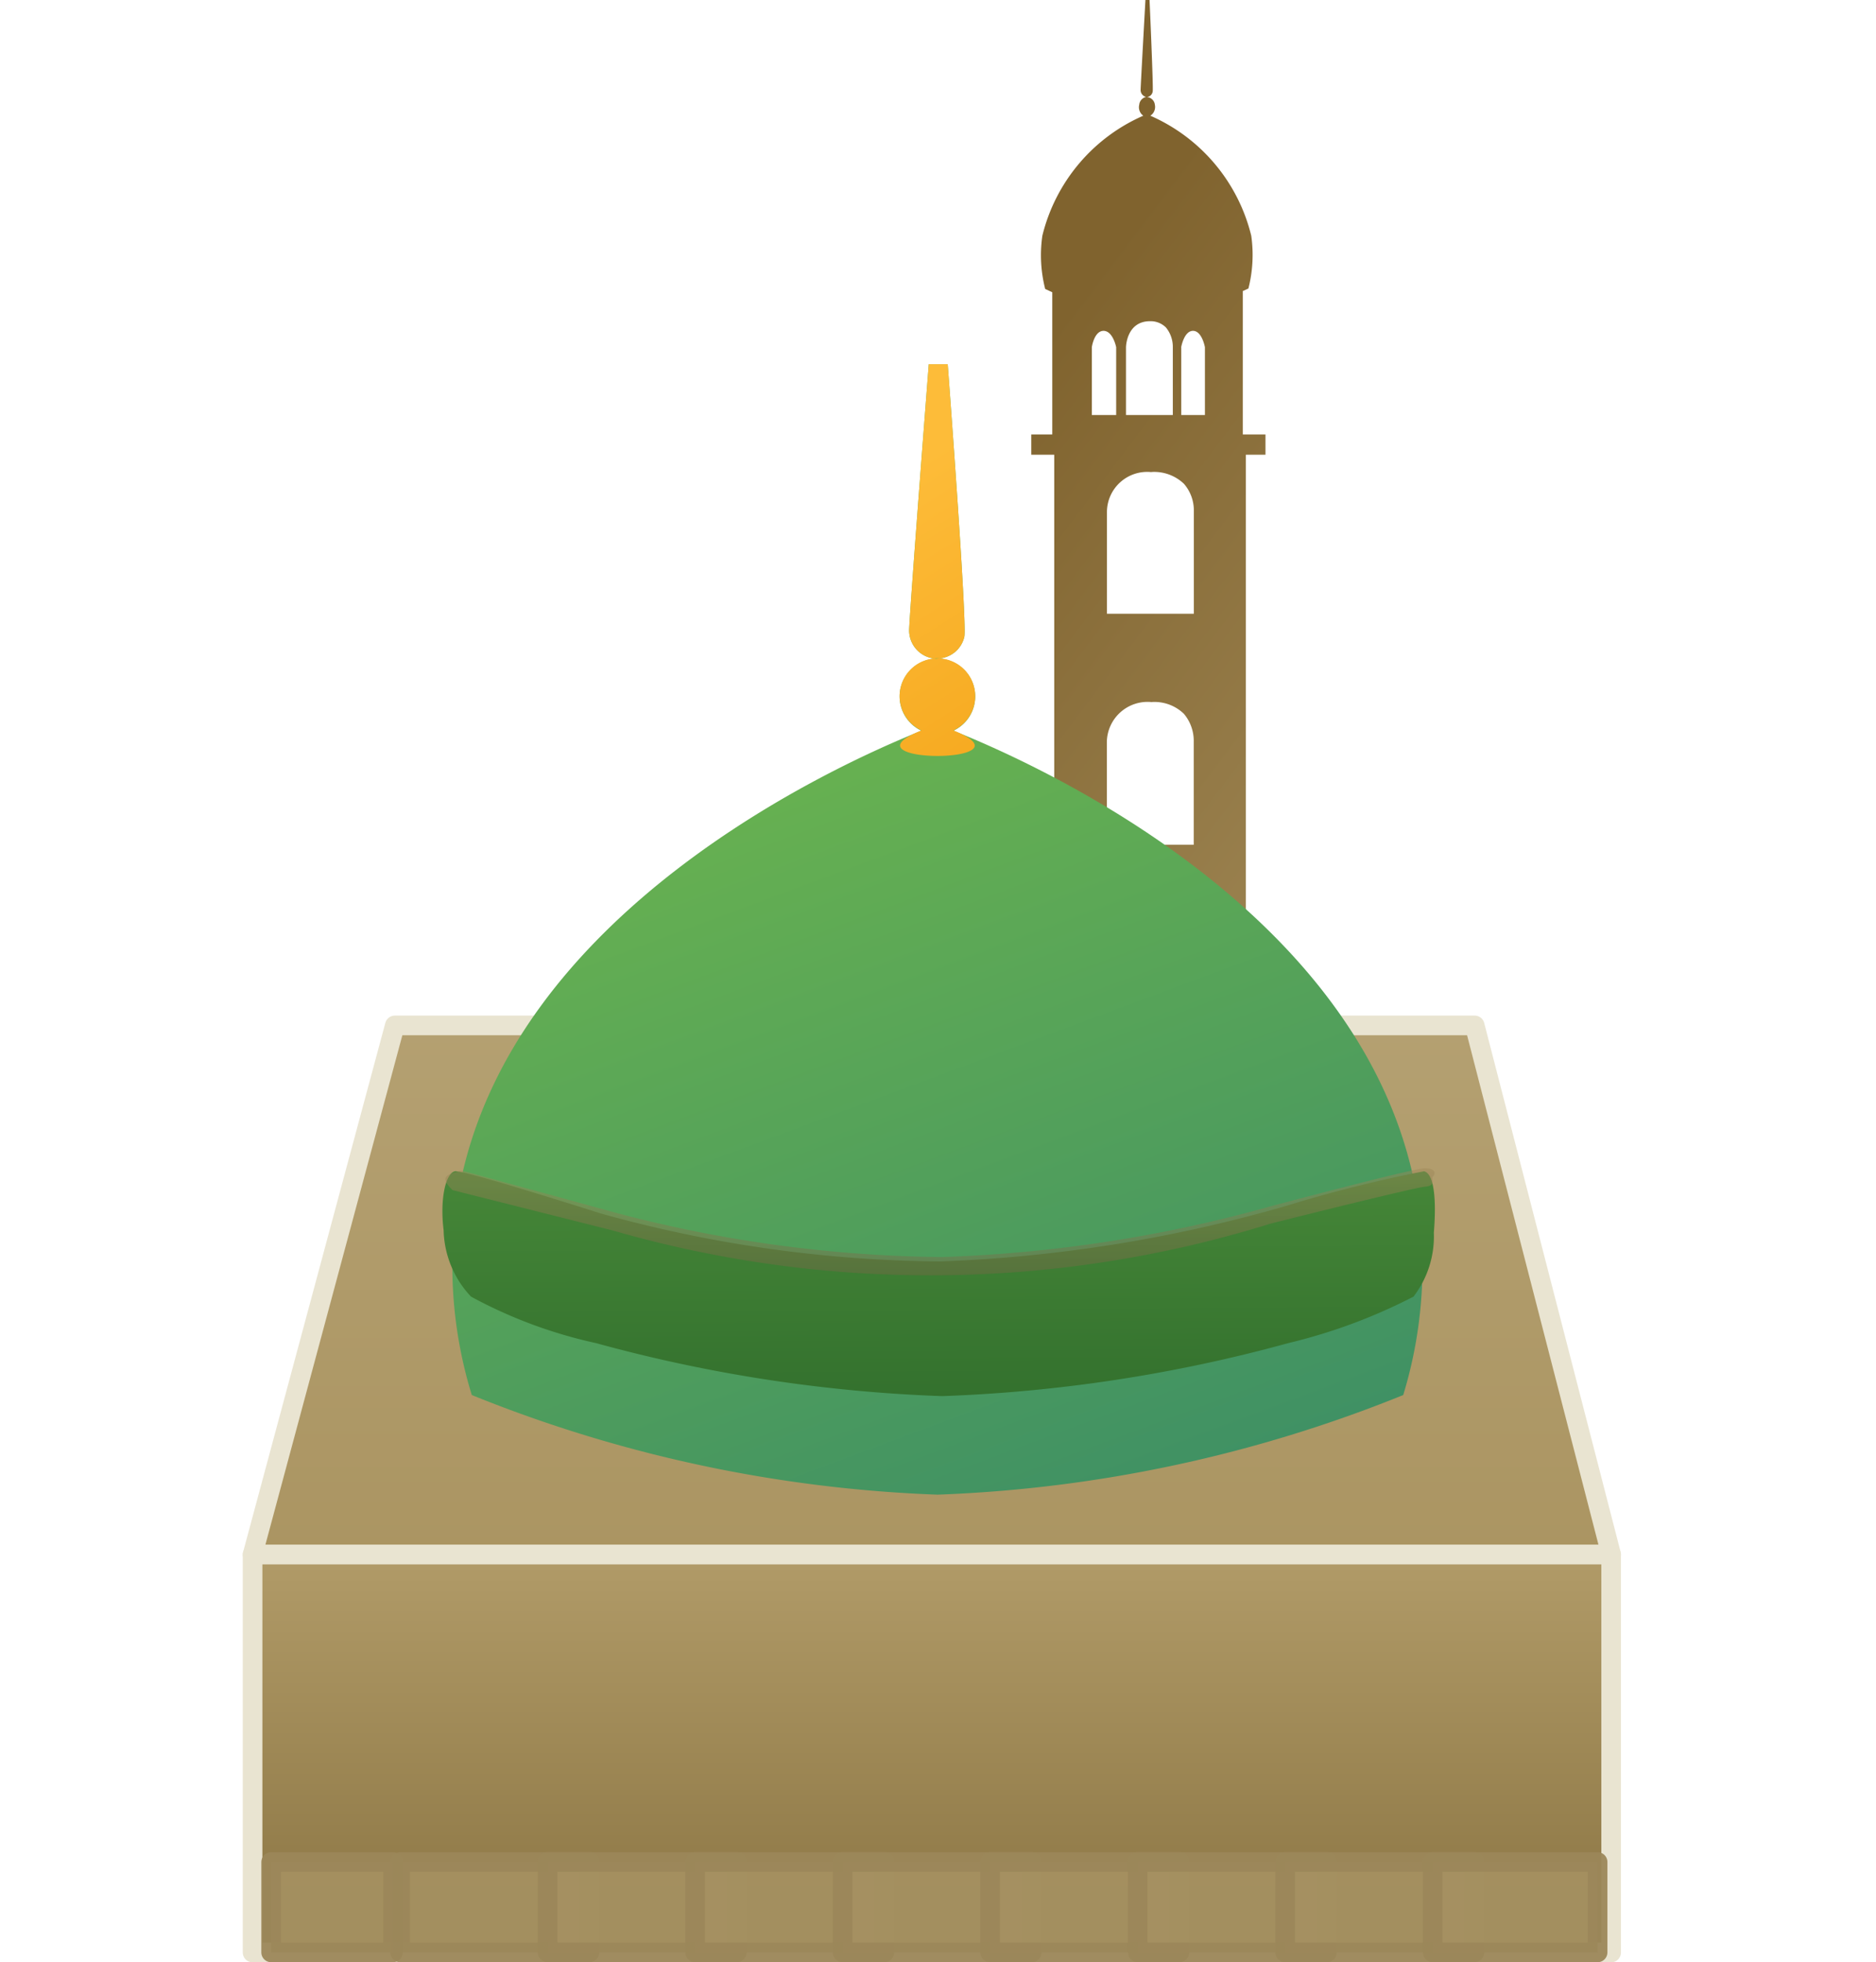 <svg xmlns="http://www.w3.org/2000/svg" xmlns:xlink="http://www.w3.org/1999/xlink" width="19.11" height="19.977" viewBox="0 0 19.11 19.977">
  <defs>
    <linearGradient id="linear-gradient" x1="0.383" y1="0.25" x2="0.899" y2="1.856" gradientUnits="objectBoundingBox">
      <stop offset="0" stop-color="#80632e"/>
      <stop offset="1" stop-color="#b39e6e"/>
    </linearGradient>
    <linearGradient id="linear-gradient-2" x1="0.5" x2="0.5" y2="1" gradientUnits="objectBoundingBox">
      <stop offset="0" stop-color="#b4a071"/>
      <stop offset="1" stop-color="#ab9562"/>
    </linearGradient>
    <linearGradient id="linear-gradient-3" x1="0.5" x2="0.5" y2="1" gradientUnits="objectBoundingBox">
      <stop offset="0" stop-color="#b19b68"/>
      <stop offset="1" stop-color="#8a7442"/>
    </linearGradient>
    <linearGradient id="linear-gradient-4" x1="0.383" y1="0.25" x2="0.899" y2="1.856" gradientUnits="objectBoundingBox">
      <stop offset="0" stop-color="#6cb54e"/>
      <stop offset="1" stop-color="#116b7b"/>
    </linearGradient>
    <linearGradient id="linear-gradient-5" x1="0.424" y1="-2.07" x2="0.546" y2="2.493" gradientUnits="objectBoundingBox">
      <stop offset="0" stop-color="#6cb54e"/>
      <stop offset="1" stop-color="#18501e"/>
    </linearGradient>
    <filter id="iconfinder_masjid_dome_3_2303252" x="0" y="7.425" width="19.109" height="11.29" filterUnits="userSpaceOnUse">
      <feOffset dy="-1" input="SourceAlpha"/>
      <feGaussianBlur stdDeviation="1.5" result="blur"/>
      <feFlood flood-opacity="0.161"/>
      <feComposite operator="in" in2="blur"/>
      <feComposite in="SourceGraphic"/>
    </filter>
    <linearGradient id="linear-gradient-6" x1="0.383" y1="0.25" x2="0.899" y2="1.856" gradientUnits="objectBoundingBox">
      <stop offset="0" stop-color="#fdbc39"/>
      <stop offset="1" stop-color="#ef9606"/>
    </linearGradient>
    <linearGradient id="linear-gradient-7" x1="0.382" y1="2.954" x2="0.369" y2="-0.121" gradientUnits="objectBoundingBox">
      <stop offset="0" stop-color="#252624"/>
      <stop offset="1" stop-color="#a28c59"/>
    </linearGradient>
    <filter id="iconfinder_masjid_dome_3_2303252-2" x="0.03" y="7.392" width="19.079" height="10.091" filterUnits="userSpaceOnUse">
      <feOffset dy="-1" input="SourceAlpha"/>
      <feGaussianBlur stdDeviation="1.5" result="blur-2"/>
      <feFlood flood-opacity="0.161"/>
      <feComposite operator="in" in2="blur-2"/>
      <feComposite in="SourceGraphic"/>
    </filter>
  </defs>
  <g id="madinah" transform="translate(-320.316 -254.7)">
    <g id="Group_1205" data-name="Group 1205" transform="translate(330.821 254.7)">
      <path id="Union_2" data-name="Union 2" d="M2.187,9.781H.234V4.629H0V4.423H.214V2.975L.142,2.942A1.386,1.386,0,0,1,.113,2.4,1.8,1.8,0,0,1,1.141,1.178.106.106,0,0,1,1.1,1.066.089.089,0,0,1,1.17.987.072.072,0,0,1,1.114.913c0-.034.049-.913.049-.913h.042s.04.9.032.93a.065.065,0,0,1-.06.058.088.088,0,0,1,.082.078.106.106,0,0,1-.046.112A1.8,1.8,0,0,1,2.241,2.4a1.386,1.386,0,0,1-.029.537l-.057.026V4.423h.231v.206h-.2V9.78h0ZM1.221,7.147a.415.415,0,0,0-.451.405V8.6h.885V7.552a.427.427,0,0,0-.1-.285.43.43,0,0,0-.327-.12h0Zm0-2.341a.41.41,0,0,0-.45.4V6.248h.885V5.206a.412.412,0,0,0-.1-.28.438.438,0,0,0-.329-.121Zm.307-1.271v.69h.241v-.69s-.029-.166-.121-.167h0C1.556,3.368,1.528,3.533,1.527,3.535Zm-.563,0v.69h.477v-.69a.312.312,0,0,0-.069-.2A.22.22,0,0,0,1.21,3.27h0C.969,3.27.965,3.533.965,3.535Zm-.348,0v.69H.865v-.69S.833,3.37.737,3.368h0C.641,3.368.617,3.533.617,3.535ZM1.177.988h0Z" transform="translate(0 0)" fill="url(#linear-gradient)"/>
    </g>
    <path id="Path_3763" data-name="Path 3763" d="M-41.084-649.018h13.839l-1.39-5.387h-11Z" transform="translate(363.973 919.544)" stroke="#e9e4d1" stroke-linecap="round" stroke-linejoin="round" stroke-width="0.2" fill="url(#linear-gradient-2)"/>
    <path id="Path_3767" data-name="Path 3767" d="M-42.111-645.866v4.051h13.839v-4.051Z" transform="translate(365 916.392)" stroke="#e9e4d1" stroke-linejoin="round" stroke-width="0.2" fill="url(#linear-gradient-3)"/>
    <path id="iconfinder_masjid_dome_3_2303252-3" data-name="iconfinder_masjid_dome_3_2303252" d="M123.728,72.143a.288.288,0,0,1-.288-.288c0-.133.2-2.71.2-2.71h.193s.2,2.647.169,2.776a.285.285,0,0,1-.278.22Zm4.878,5.433c-.516-2.857-3.85-4.356-4.715-4.7a.385.385,0,1,0-.326,0c-.865.347-4.2,1.846-4.715,4.7a4.461,4.461,0,0,0,.135,2.063,14,14,0,0,0,4.744,1.014h0a14,14,0,0,0,4.744-1.014,4.489,4.489,0,0,0,.133-2.062Z" transform="translate(206.137 189.263)" fill="url(#linear-gradient-4)"/>
    <g transform="matrix(1, 0, 0, 1, 320.32, 254.7)" filter="url(#iconfinder_masjid_dome_3_2303252)">
      <path id="iconfinder_masjid_dome_3_2303252-4" data-name="iconfinder_masjid_dome_3_2303252" d="M127.479,81.766a14.59,14.59,0,0,1-3.527.566,13.208,13.208,0,0,1-3.461-.49s-1.382-.441-1.478-.428-.158.28-.118.6a1.018,1.018,0,0,0,.279.676,4.811,4.811,0,0,0,1.272.473,15.344,15.344,0,0,0,3.527.54h0a15.344,15.344,0,0,0,3.527-.54,5.621,5.621,0,0,0,1.275-.473,1.008,1.008,0,0,0,.207-.651c.026-.319.007-.6-.1-.625A13.567,13.567,0,0,0,127.479,81.766Z" transform="translate(-114.38 -68.49)" fill="url(#linear-gradient-5)"/>
    </g>
    <path id="iconfinder_masjid_dome_3_2303252-5" data-name="iconfinder_masjid_dome_3_2303252" d="M125.237,72.143a.288.288,0,0,1-.288-.288c0-.133.2-2.71.2-2.71h.193s.2,2.647.169,2.776a.285.285,0,0,1-.278.22Zm.163.73a.385.385,0,1,0-.326,0C124.209,73.219,126.265,73.22,125.4,72.873Z" transform="translate(204.628 189.263)" fill="url(#linear-gradient-6)"/>
    <g transform="matrix(1, 0, 0, 1, 320.32, 254.7)" filter="url(#iconfinder_masjid_dome_3_2303252-2)">
      <path id="iconfinder_masjid_dome_3_2303252-6" data-name="iconfinder_masjid_dome_3_2303252" d="M127.332,80.5a14.119,14.119,0,0,1-3.35.517,13.4,13.4,0,0,1-3.306-.446l-1.585-.434s-.141.021-.164.07.07.129.07.129l1.632.411a11.678,11.678,0,0,0,6.7-.07s1.452-.366,1.573-.376.056-.078.082-.106.03-.08-.082-.082S127.332,80.5,127.332,80.5Z" transform="translate(-114.39 -67.22)" opacity="0.45" fill="url(#linear-gradient-7)"/>
    </g>
    <path id="Path_3769" data-name="Path 3769" d="M-42.111-645.866v.92h1.928v-.92Z" transform="translate(366.503 919.522)" fill="#a59161" stroke="#9b875a" stroke-linejoin="round" stroke-width="0.2" opacity="0.94"/>
    <path id="Path_3770" data-name="Path 3770" d="M-42.111-645.866v.92h1.928v-.92Z" transform="translate(368.005 919.522)" fill="#a59161" stroke="#9b875a" stroke-linejoin="round" stroke-width="0.2" opacity="0.94"/>
    <path id="Path_3771" data-name="Path 3771" d="M-42.111-645.866v.92h1.928v-.92Z" transform="translate(369.508 919.522)" fill="#a59161" stroke="#9b875a" stroke-linejoin="round" stroke-width="0.2" opacity="0.94"/>
    <path id="Path_3772" data-name="Path 3772" d="M-42.111-645.866v.92h1.928v-.92Z" transform="translate(371.01 919.522)" fill="#a59161" stroke="#9b875a" stroke-linejoin="round" stroke-width="0.2" opacity="0.94"/>
    <path id="Path_3773" data-name="Path 3773" d="M-42.111-645.866v.92h1.928v-.92Z" transform="translate(372.513 919.522)" fill="#a59161" stroke="#9b875a" stroke-linejoin="round" stroke-width="0.2" opacity="0.94"/>
    <path id="Path_3774" data-name="Path 3774" d="M-42.111-645.866v.92h1.928v-.92Z" transform="translate(374.016 919.522)" fill="#a59161" stroke="#9b875a" stroke-linejoin="round" stroke-width="0.2" opacity="0.94"/>
    <path id="Path_3775" data-name="Path 3775" d="M-42.111-645.866v.92h1.928v-.92Z" transform="translate(375.518 919.522)" fill="#a59161" stroke="#9b875a" stroke-linejoin="round" stroke-width="0.2" opacity="0.94"/>
    <path id="Path_3776" data-name="Path 3776" d="M-42.111-645.866v.92h1.68v-.92Z" transform="translate(377.021 919.522)" fill="#a59161" stroke="#9b875a" stroke-linejoin="round" stroke-width="0.2" opacity="0.94"/>
    <path id="Path_3777" data-name="Path 3777" d="M-42.111-645.866v.92h1.241v-.92Z" transform="translate(365.189 919.522)" fill="#a59161" stroke="#9b875a" stroke-linejoin="round" stroke-width="0.2" opacity="0.94"/>
  </g>
</svg>
